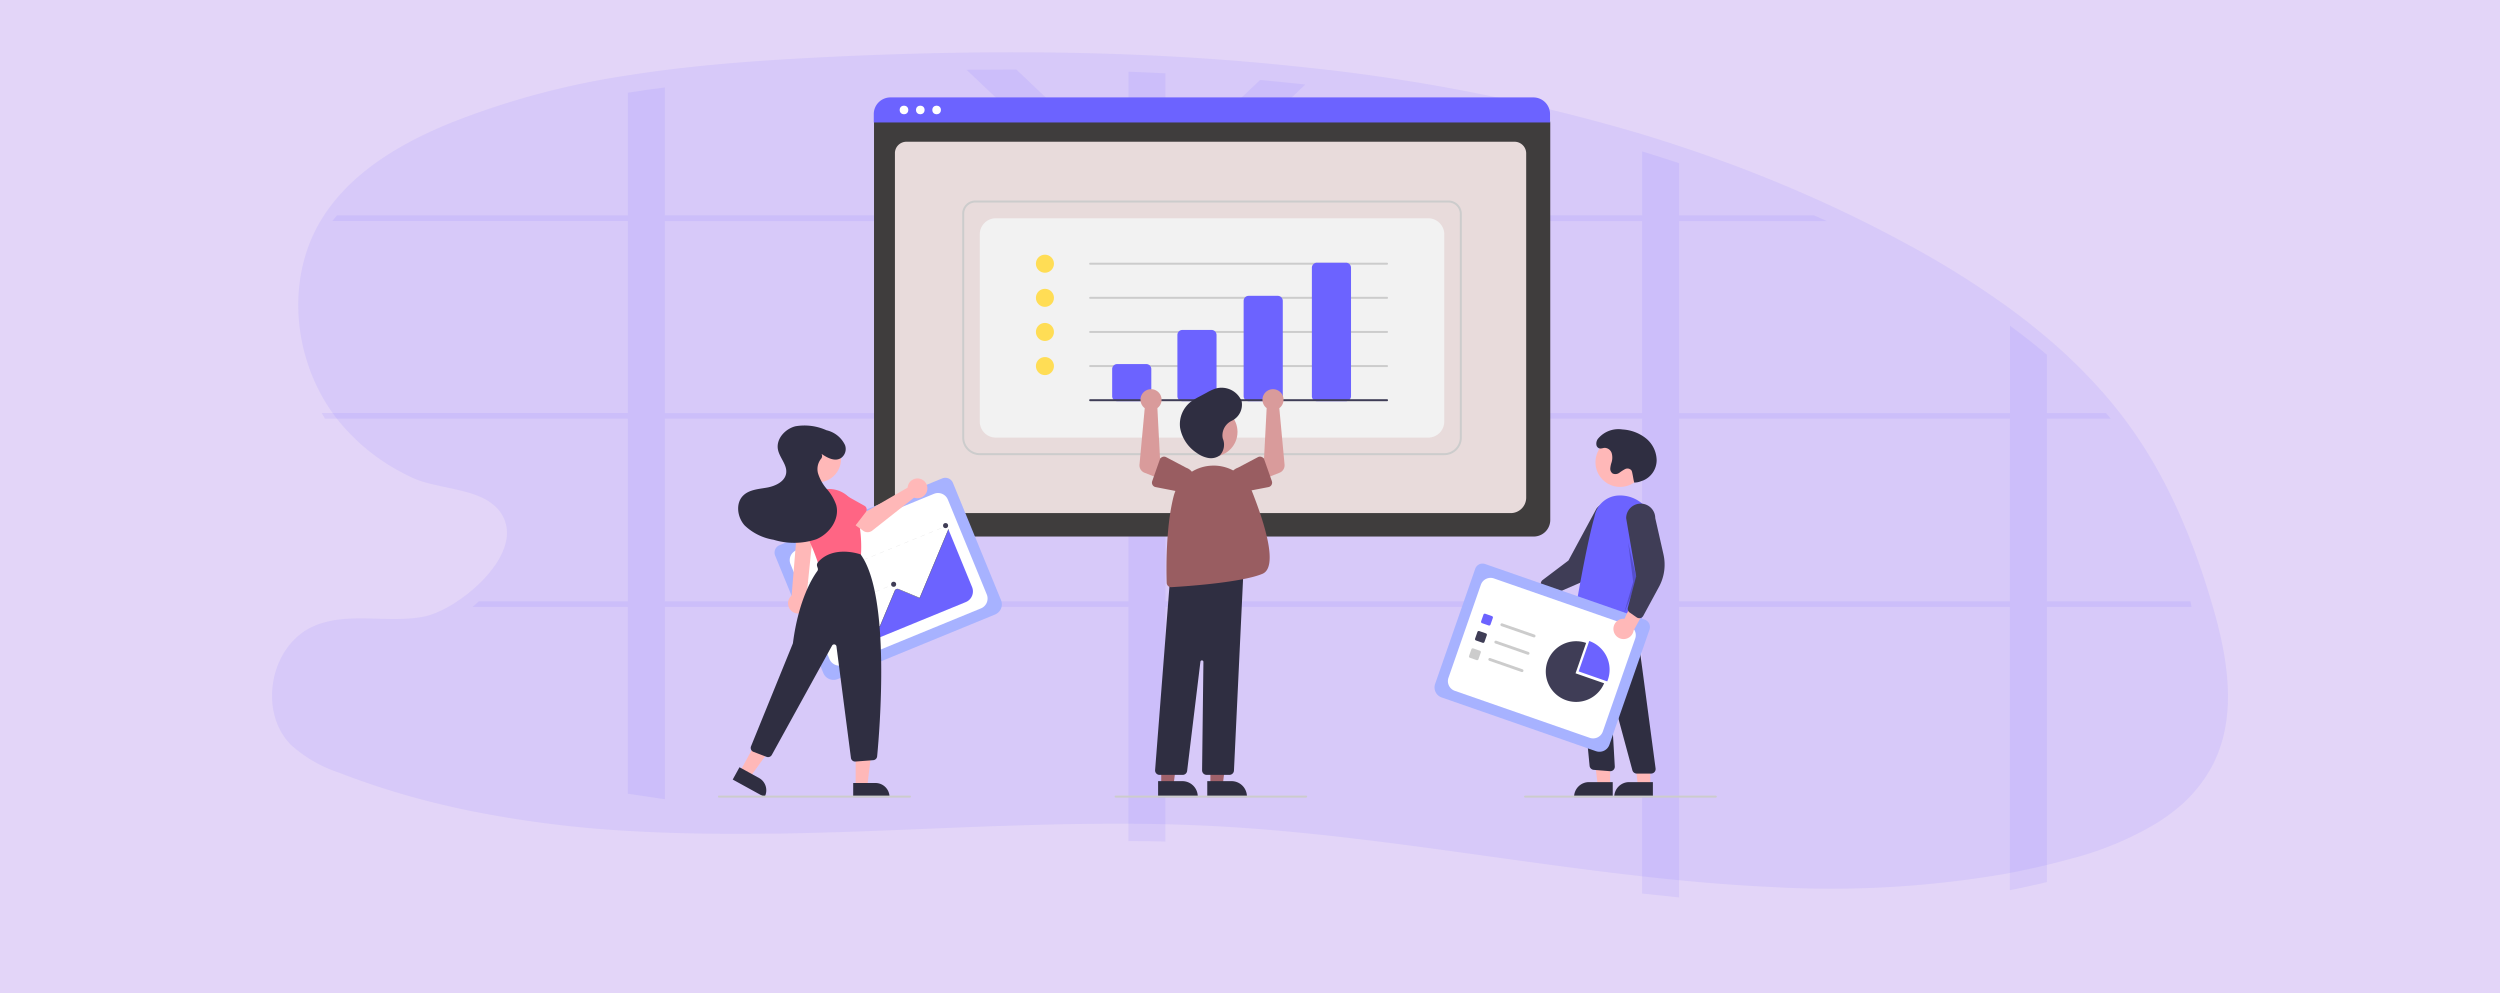 <svg xmlns="http://www.w3.org/2000/svg" width="375" height="149" viewBox="0 0 375 149">
  <g id="Group_1889" data-name="Group 1889" transform="translate(0 -136)">
    <path id="Path_735" data-name="Path 735" d="M0,0H375V149H0Z" transform="translate(0 136)" fill="#e3d5f8"/>
    <g id="Group_1887" data-name="Group 1887">
      <g id="Group_1877" data-name="Group 1877">
        <path id="Path_134" data-name="Path 134" d="M309.117,316.167a21.078,21.078,0,0,1-5.8,6.956c-.343.275-.693.539-1.049.8q-.718.5-1.472.99a48.379,48.379,0,0,1-12.939,5.406q-1.825.5-3.662.948-1.55.376-3.1.7c-.393.086-.786.166-1.18.252s-.844.169-1.26.252l-.6.113a154.04,154.04,0,0,1-35.033,2l-.56-.028-.895-.045q-3.589-.187-7.186-.476l-.907-.073-.4-.033q-2.016-.169-4.033-.371-2.656-.252-5.32-.557l-.229-.025-.187-.023h0c-6.339-.713-12.692-1.57-19.054-2.45l-.9-.126-1.616-.224-1.361-.189h0l-.4-.055q-3.221-.451-6.442-.892l-.348-.048c-4.033-.552-8.088-1.084-12.13-1.568l-.527-.063h0q-2.483-.295-4.963-.562l-1.26-.134-1.676-.169c-4.645-.461-9.287-.829-13.92-1.059q-3.342-.166-6.7-.252-2.772-.063-5.545-.073-3.76-.018-7.536.043h-.57c-3.546.058-7.1.159-10.656.28l-.64.02h-.212c-7.561.267-15.122.623-22.663.877l-1.842.061h-.267q-3.932.126-7.856.194H92.667l-1.169.015q-1.822.018-3.637.02H86.376c-4.441-.013-8.864-.111-13.26-.34l-.489-.028a167.827,167.827,0,0,1-25.282-3.145q-1.288-.27-2.571-.565A118.058,118.058,0,0,1,27.94,317.4a20.1,20.1,0,0,1-7.14-4.143c-4.98-5.041-3.11-14.913,3.37-17.784,5.068-2.246,11.006-.418,16.458-1.432a8.41,8.41,0,0,0,.99-.252,13.761,13.761,0,0,0,2.016-.832c.222-.111.444-.229.668-.353a17.015,17.015,0,0,0,1.492-.912,22.905,22.905,0,0,0,2.268-1.721q.479-.408.933-.847a17.837,17.837,0,0,0,2.752-3.294,11.643,11.643,0,0,0,.756-1.422,7.507,7.507,0,0,0,.313-.786,7.323,7.323,0,0,0,.3-1.164,5.389,5.389,0,0,0-1.986-5.237,5.28,5.28,0,0,0-.5-.381,7.7,7.7,0,0,0-1.094-.633c-.154-.073-.313-.144-.474-.212-2.3-.97-5.275-1.343-7.78-2.016h0a13.737,13.737,0,0,1-2.228-.774c-.456-.212-.91-.433-1.356-.665h0l-.118-.066h0a30.343,30.343,0,0,1-9.829-8.065,26.278,26.278,0,0,1-1.83-2.656c-.169-.277-.333-.562-.489-.847-4.428-7.989-4.884-18.227-.277-26.083a24.681,24.681,0,0,1,1.865-2.737q.333-.431.688-.847c4.385-5.174,10.686-8.68,17.048-11.276a119.972,119.972,0,0,1,26.59-7.133q2.772-.441,5.545-.791c7.737-.988,15.566-1.512,23.338-1.91q10.906-.552,21.907-.713,3.728-.05,7.463-.043,8.415,0,16.831.325,2.772.106,5.545.252,7.11.368,14.192,1.008,3.4.308,6.79.678a278.511,278.511,0,0,1,50.513,10.026q2.785.842,5.545,1.764a214.125,214.125,0,0,1,20.261,7.831q.938.421,1.87.847,6.2,2.843,12.219,6.127a135.888,135.888,0,0,1,15.273,9.577q2.853,2.092,5.545,4.365a79.745,79.745,0,0,1,8.849,8.73q.363.421.718.847,1.845,2.215,3.5,4.59c5.394,7.753,9.013,16.619,11.684,25.677C311.287,299.925,312.854,308.8,309.117,316.167Z" transform="translate(22.84 -65.527)" fill="#6c63ff" opacity="0.1"/>
        <path id="Path_135" data-name="Path 135" d="M327.84,289.079H306.309V261.69h9.577q-.355-.426-.718-.847h-8.849v-8.73q-2.687-2.268-5.545-4.365v13.106H251.136V232.041h22.131q-.935-.426-1.87-.847H251.136v-7.831q-2.772-.915-5.545-1.764v9.577H174.749l-.169-.161,20.493-19.452q-3.387-.373-6.79-.678l-14.192,13.469V209.887q-2.772-.146-5.545-.252v15.649L151.716,209.31q-3.733,0-7.463.043l22.824,21.662-.169.161H99V212q-2.772.35-5.545.791v18.4H49.816q-.355.416-.688.847H93.453v28.8H47.53c.156.285.32.57.489.847H93.453v27.389H71.105q-.454.439-.933.847h23.28v28.026q2.772.4,5.545.827V289.926h69.544v35.116q2.772,0,5.545.073V289.926h71.5v42.989l.229.025q2.661.3,5.32.557V289.926h49.623v42.483c.423-.078.847-.161,1.26-.252s.786-.159,1.18-.252q1.553-.33,3.1-.7V289.926h21.705Zm-159.3,0H99V261.69h69.539Zm0-28.228H99v-28.81h68.553l.978.771Zm77.044,28.228H174.092V261.69h71.495Zm0-28.228H174.092v-28.81h71.495Zm55.173,28.228H251.136V261.69h49.623Z" transform="translate(0.727 -62.886)" fill="#6c63ff" opacity="0.1"/>
      </g>
      <g id="Group_1886" data-name="Group 1886" transform="translate(107.715 150.613)">
        <path id="Path_900" data-name="Path 900" d="M356.805,178.755H260.334a2.487,2.487,0,0,1-2.484-2.484V116.785a1.822,1.822,0,0,1,1.82-1.82h97.768a1.853,1.853,0,0,1,1.851,1.851v59.455A2.487,2.487,0,0,1,356.805,178.755Z" transform="translate(-234.464 -112.887)" fill="#3f3d3d"/>
        <path id="Path_901" data-name="Path 901" d="M370.988,201.041H281.08a2.321,2.321,0,0,1-2.39-2.238V147a1.72,1.72,0,0,1,1.771-1.66h91.117a1.749,1.749,0,0,1,1.8,1.687V198.8A2.321,2.321,0,0,1,370.988,201.041Z" transform="translate(-252.166 -138.69)" fill="#e8dbdb"/>
        <path id="Path_902" data-name="Path 902" d="M359.058,104.915H257.618v-1.265a2.5,2.5,0,0,1,2.493-2.491h96.454a2.5,2.5,0,0,1,2.493,2.491Z" transform="translate(-234.267 -101.159)" fill="#6c63ff"/>
        <circle id="Ellipse_78" data-name="Ellipse 78" cx="0.645" cy="0.645" r="0.645" transform="translate(27.237 1.237)" fill="#fff"/>
        <circle id="Ellipse_79" data-name="Ellipse 79" cx="0.645" cy="0.645" r="0.645" transform="translate(29.685 1.237)" fill="#fff"/>
        <circle id="Ellipse_80" data-name="Ellipse 80" cx="0.645" cy="0.645" r="0.645" transform="translate(32.132 1.237)" fill="#fff"/>
        <path id="Path_903" data-name="Path 903" d="M418.044,242.085H348.368a2.637,2.637,0,0,1-2.634-2.634V205.857a1.973,1.973,0,0,1,1.97-1.97h70.972a2,2,0,0,1,2,2V239.45A2.637,2.637,0,0,1,418.044,242.085Zm-70.34-37.9a1.671,1.671,0,0,0-1.669,1.669V239.45a2.336,2.336,0,0,0,2.333,2.333h69.676a2.336,2.336,0,0,0,2.333-2.333V205.888a1.7,1.7,0,0,0-1.7-1.7Z" transform="translate(-309.118 -188.422)" fill="#ccc"/>
        <path id="Path_904" data-name="Path 904" d="M365.643,254.481H430.5a2.409,2.409,0,0,0,2.409-2.409V223.99a2.409,2.409,0,0,0-2.409-2.409H365.643a2.409,2.409,0,0,0-2.409,2.409v28.083A2.409,2.409,0,0,0,365.643,254.481Z" transform="translate(-323.983 -203.453)" fill="#f2f2f2"/>
        <circle id="Ellipse_81" data-name="Ellipse 81" cx="1.355" cy="1.355" r="1.355" transform="translate(47.669 23.589)" fill="#fd5"/>
        <circle id="Ellipse_82" data-name="Ellipse 82" cx="1.355" cy="1.355" r="1.355" transform="translate(47.669 28.707)" fill="#fd5"/>
        <circle id="Ellipse_83" data-name="Ellipse 83" cx="1.355" cy="1.355" r="1.355" transform="translate(47.669 33.825)" fill="#fd5"/>
        <circle id="Ellipse_84" data-name="Ellipse 84" cx="1.355" cy="1.355" r="1.355" transform="translate(47.669 38.944)" fill="#fd5"/>
        <path id="Path_905" data-name="Path 905" d="M516.864,266.156H472.3a.151.151,0,0,1,0-.3h44.56a.151.151,0,0,1,0,.3Z" transform="translate(-416.506 -241.062)" fill="#ccc"/>
        <path id="Path_906" data-name="Path 906" d="M516.864,300.156H472.3a.151.151,0,0,1,0-.3h44.56a.151.151,0,0,1,0,.3Z" transform="translate(-416.506 -269.944)" fill="#ccc"/>
        <path id="Path_907" data-name="Path 907" d="M516.864,334.156H472.3a.151.151,0,0,1,0-.3h44.56a.151.151,0,0,1,0,.3Z" transform="translate(-416.506 -298.825)" fill="#ccc"/>
        <path id="Path_908" data-name="Path 908" d="M516.864,368.156H472.3a.151.151,0,0,1,0-.3h44.56a.151.151,0,0,1,0,.3Z" transform="translate(-416.506 -327.707)" fill="#ccc"/>
        <path id="Path_909" data-name="Path 909" d="M500.272,372.425h-4.366a.754.754,0,0,1-.753-.753v-4.065a.754.754,0,0,1,.753-.753h4.366a.754.754,0,0,1,.753.753v4.065A.754.754,0,0,1,500.272,372.425Z" transform="translate(-436.044 -326.858)" fill="#6c63ff"/>
        <path id="Path_910" data-name="Path 910" d="M565.272,343.543h-4.366a.754.754,0,0,1-.753-.753v-9.183a.753.753,0,0,1,.753-.753h4.366a.754.754,0,0,1,.753.753v9.183A.754.754,0,0,1,565.272,343.543Z" transform="translate(-491.259 -297.976)" fill="#6c63ff"/>
        <path id="Path_911" data-name="Path 911" d="M631.272,314.662h-4.366a.754.754,0,0,1-.753-.753v-14.3a.754.754,0,0,1,.753-.753h4.366a.754.754,0,0,1,.753.753v14.3A.754.754,0,0,1,631.272,314.662Z" transform="translate(-547.323 -269.094)" fill="#6c63ff"/>
        <path id="Path_912" data-name="Path 912" d="M699.272,286.629h-4.366a.754.754,0,0,1-.753-.753V266.608a.754.754,0,0,1,.753-.753h4.366a.754.754,0,0,1,.753.753v19.269A.754.754,0,0,1,699.272,286.629Z" transform="translate(-605.087 -241.062)" fill="#6c63ff"/>
        <path id="Path_913" data-name="Path 913" d="M516.864,402.156H472.3a.151.151,0,0,1,0-.3h44.56a.151.151,0,0,1,0,.3Z" transform="translate(-416.506 -356.589)" fill="#3f3d56"/>
        <path id="Path_914" data-name="Path 914" d="M897.748,575a1.514,1.514,0,0,1,2.306-.262l4.78-2.467-.3,2.78-4.494,1.917a1.522,1.522,0,0,1-2.3-1.967Z" transform="translate(-777.813 -501.349)" fill="#ffb8b8"/>
        <path id="Path_915" data-name="Path 915" d="M922.915,519.1a.677.677,0,0,1-.229-.333l-.38-1.228a.68.68,0,0,1,.239-.741l3.875-2.927,4.2-7.785a2.182,2.182,0,1,1,3.447,2.677l-2.387,5.039a6.981,6.981,0,0,1-3.532,3.417l-4.541,1.97a.678.678,0,0,1-.687-.088Z" transform="translate(-798.867 -444.408)" fill="#3f3d56"/>
        <circle id="Ellipse_85" data-name="Ellipse 85" cx="3.697" cy="3.697" r="3.697" transform="translate(131.604 51.03)" fill="#ffb8b8"/>
        <path id="Path_916" data-name="Path 916" d="M873.445,645.567H871.6l-.878-7.119h2.724Z" transform="translate(-739.644 -542.337)" fill="#ffb8b8"/>
        <path id="Path_917" data-name="Path 917" d="M855.149,682.233h3.559v2.241h-5.8A2.241,2.241,0,0,1,855.149,682.233Z" transform="translate(-724.512 -579.53)" fill="#2f2e41"/>
        <path id="Path_918" data-name="Path 918" d="M913.445,645.568H911.6l-.878-7.119h2.724Z" transform="translate(-773.622 -542.337)" fill="#ffb8b8"/>
        <path id="Path_919" data-name="Path 919" d="M895.149,682.234h3.559v2.241h-5.8a2.241,2.241,0,0,1,2.241-2.241Z" transform="translate(-758.49 -579.531)" fill="#2f2e41"/>
        <path id="Path_920" data-name="Path 920" d="M967.635,633.82h-2.163a.679.679,0,0,1-.654-.5L961.7,621.772a.075.075,0,0,0-.148.024l.629,10.951a.677.677,0,0,1-.733.714l-2.431-.2a.679.679,0,0,1-.617-.6l-2.215-22.994.857.514,8.028-1.363,3.23,24.235a.678.678,0,0,1-.672.767Z" transform="translate(-827.677 -532.396)" fill="#2f2e41"/>
        <path id="Path_921" data-name="Path 921" d="M957.982,517.747a4.959,4.959,0,0,1-2.513-.707.674.674,0,0,1-.322-.691c.282-1.729,1.759-10.6,3.1-15.435a3.819,3.819,0,0,1,3.6-3.153,5.116,5.116,0,0,1,5.33,4.7c.439,4.885-1.345,11.825-2.132,14.582a.677.677,0,0,1-1.067.347l-1.605-1.249a.532.532,0,0,0-.68.028A5.513,5.513,0,0,1,957.982,517.747Z" transform="translate(-826.783 -438.049)" fill="#6c63ff"/>
        <path id="Path_922" data-name="Path 922" d="M903.387,443.738l1.355,5.721-1.957,4.817,1.355-4.667Z" transform="translate(-766.879 -376.938)" opacity="0.2"/>
        <path id="Path_923" data-name="Path 923" d="M983.173,439.876a2.489,2.489,0,0,0,.962-.174c.135-.052.274-.094.409-.146a3.315,3.315,0,0,0,2-2.994,4.311,4.311,0,0,0-1.608-3.319,6.224,6.224,0,0,0-3.513-1.328,3.981,3.981,0,0,0-3.668,1.38,1.2,1.2,0,0,0-.225,1.036.662.662,0,0,0,.187.287c.341.3.681.075,1.028.055a1.137,1.137,0,0,1,1.061.812,2.448,2.448,0,0,1-.038,1.414,3.535,3.535,0,0,0-.178.86.864.864,0,0,0,.358.761.986.986,0,0,0,.989-.1,6.864,6.864,0,0,1,.879-.563.778.778,0,0,1,.944.191,1.047,1.047,0,0,1,.119.345C983.043,439.154,983,439.109,983.173,439.876Z" transform="translate(-845.762 -382.108)" fill="#2f2e41"/>
        <path id="Path_924" data-name="Path 924" d="M840.567,593.8l-23.152-8.063a1.589,1.589,0,0,1-.977-2.021l6.016-17.276a1.164,1.164,0,0,1,1.481-.716l23.935,8.336a1.184,1.184,0,0,1,.728,1.506l-6.01,17.257A1.589,1.589,0,0,1,840.567,593.8Z" transform="translate(-708.886 -495.736)" fill="#a7b2ff"/>
        <path id="Path_925" data-name="Path 925" d="M830.718,596.828l20.245,7.051a1.539,1.539,0,0,0,1.96-.947l4.858-13.95a1.539,1.539,0,0,0-.947-1.96l-20.245-7.051a1.539,1.539,0,0,0-1.96.947l-4.858,13.95A1.539,1.539,0,0,0,830.718,596.828Z" transform="translate(-720.214 -507.818)" fill="#fff"/>
        <path id="Path_926" data-name="Path 926" d="M863.84,617.318l-1-.349a.217.217,0,0,1-.134-.276l.349-1a.217.217,0,0,1,.276-.134l1,.349a.217.217,0,0,1,.134.276l-.349,1A.217.217,0,0,1,863.84,617.318Z" transform="translate(-748.253 -538.109)" fill="#6c63ff"/>
        <path id="Path_927" data-name="Path 927" d="M857.83,634.574l-1-.349a.217.217,0,0,1-.134-.277l.349-1a.217.217,0,0,1,.276-.134l1,.349a.218.218,0,0,1,.134.276l-.349,1A.217.217,0,0,1,857.83,634.574Z" transform="translate(-743.148 -552.768)" fill="#3f3d56"/>
        <path id="Path_928" data-name="Path 928" d="M851.821,651.83l-1-.349a.217.217,0,0,1-.134-.276l.349-1a.218.218,0,0,1,.276-.134l1,.349a.217.217,0,0,1,.134.277l-.349,1A.217.217,0,0,1,851.821,651.83Z" transform="translate(-738.043 -567.426)" fill="#ccc"/>
        <path id="Path_929" data-name="Path 929" d="M886.992,627.3l-4.831-1.682a.217.217,0,0,1,.143-.41l4.831,1.682a.217.217,0,1,1-.143.41Z" transform="translate(-764.667 -546.311)" fill="#ccc"/>
        <path id="Path_930" data-name="Path 930" d="M880.983,644.561l-4.831-1.682a.217.217,0,0,1,.143-.41l4.831,1.682a.217.217,0,1,1-.143.41Z" transform="translate(-759.563 -560.97)" fill="#ccc"/>
        <path id="Path_931" data-name="Path 931" d="M874.973,661.817l-4.831-1.682a.217.217,0,1,1,.143-.41l4.831,1.682a.217.217,0,1,1-.143.41Z" transform="translate(-754.458 -575.628)" fill="#ccc"/>
        <path id="Path_932" data-name="Path 932" d="M964.242,648.883c.035-.084.068-.17.1-.258a4.552,4.552,0,0,0-2.8-5.8l-1.588,4.559Z" transform="translate(-830.871 -561.287)" fill="#6c63ff"/>
        <path id="Path_933" data-name="Path 933" d="M931.7,647.8l1.588-4.559a4.552,4.552,0,1,0,2.7,6.054Z" transform="translate(-803.084 -561.416)" fill="#3f3d56"/>
        <path id="Path_934" data-name="Path 934" d="M994.617,594.714a1.514,1.514,0,0,1,1.653-1.63l2.239-4.891,1.481,2.371-2.353,4.282a1.522,1.522,0,0,1-3.02-.131Z" transform="translate(-860.314 -514.876)" fill="#ffb8b8"/>
        <path id="Path_935" data-name="Path 935" d="M1009.263,523.1a.678.678,0,0,1-.386-.12l-1.057-.732a.68.68,0,0,1-.269-.73l1.243-4.694-1.5-8.715a2.182,2.182,0,1,1,4.365-.021l1.231,5.438a6.981,6.981,0,0,1-.671,4.868l-2.357,4.352a.677.677,0,0,1-.6.355Z" transform="translate(-871.085 -444.984)" fill="#3f3d56"/>
        <path id="Path_936" data-name="Path 936" d="M934.253,797.142h-28.6a.151.151,0,0,1,0-.3h28.6a.151.151,0,1,1,0,.3Z" transform="translate(-784.617 -692.114)" fill="#ccc"/>
        <path id="Path_937" data-name="Path 937" d="M490.539,645.07h1.846l.878-7.119h-2.724Z" transform="translate(-416.694 -541.914)" fill="#a0616a"/>
        <path id="Path_938" data-name="Path 938" d="M589.914,782.4h3.635a2.316,2.316,0,0,1,2.316,2.316v.075h-5.951Z" transform="translate(-516.539 -679.842)" fill="#2f2e41"/>
        <path id="Path_939" data-name="Path 939" d="M441.539,645.07h1.846l.878-7.119h-2.724Z" transform="translate(-375.07 -541.914)" fill="#a0616a"/>
        <path id="Path_940" data-name="Path 940" d="M540.914,782.4h3.635a2.316,2.316,0,0,1,2.316,2.316v.075h-5.951Z" transform="translate(-474.915 -679.842)" fill="#2f2e41"/>
        <circle id="Ellipse_86" data-name="Ellipse 86" cx="3.697" cy="3.697" r="3.697" transform="translate(70.517 46.477)" fill="#d99b9b"/>
        <path id="Path_941" data-name="Path 941" d="M549.064,600.511h-3.425a.678.678,0,0,1-.677-.686l.2-16.263a.226.226,0,0,0-.45-.03l-1.993,16.383a.678.678,0,0,1-.672.6h-3.458a.677.677,0,0,1-.675-.73l2.283-29.216.062-.007,10.933-1.181-1.45,30.488A.677.677,0,0,1,549.064,600.511Z" transform="translate(-472.364 -498.893)" fill="#2f2e41"/>
        <path id="Path_942" data-name="Path 942" d="M549.987,486.257a.677.677,0,0,1-.675-.656c-.06-1.847-.162-8.239,1.027-12.932a6.161,6.161,0,0,1,5.689-4.642h0a6.2,6.2,0,0,1,6.106,3.918c2,5.074,3.887,11.327,1.533,12.308-3.085,1.285-11.219,1.859-13.638,2Z" transform="translate(-482.022 -412.79)" fill="#995d61"/>
        <path id="Path_943" data-name="Path 943" d="M637.605,394.539a1.583,1.583,0,0,0,.188.165l-.388,7.456-1.614.827.929,2.6,3-1.185a1.2,1.2,0,0,0,.757-1.232l-.786-8.457a1.58,1.58,0,1,0-2.085-.172Z" transform="translate(-555.509 -348.102)" fill="#d99b9b"/>
        <path id="Path_944" data-name="Path 944" d="M617.238,459.541l1.136,3.227a.677.677,0,0,1-.51.89l-3.349.648a1.881,1.881,0,1,1-1.239-3.553l3.007-1.587a.677.677,0,0,1,.955.374Z" transform="translate(-535.311 -405.207)" fill="#995d61"/>
        <path id="Path_945" data-name="Path 945" d="M525.232,394.539a1.588,1.588,0,0,1-.188.165l.388,7.456,1.614.827-.929,2.6-3-1.185a1.2,1.2,0,0,1-.756-1.232l.786-8.457a1.58,1.58,0,1,1,2.085-.172Z" transform="translate(-459.151 -348.102)" fill="#d99b9b"/>
        <path id="Path_946" data-name="Path 946" d="M536.356,459.135a.677.677,0,0,1,.563.031l3.007,1.587a1.881,1.881,0,1,1-1.239,3.553l-3.349-.649a.677.677,0,0,1-.51-.89l1.136-3.227A.677.677,0,0,1,536.356,459.135Z" transform="translate(-469.713 -405.206)" fill="#995d61"/>
        <path id="Path_947" data-name="Path 947" d="M569.01,397.717a2.43,2.43,0,0,1,1.361-2.283,2.687,2.687,0,0,0,1.521-2.948,3.247,3.247,0,0,0-3.96-1.887,7.314,7.314,0,0,0-1.243.578l-1.042.559a10.8,10.8,0,0,0-1.285.758,4.262,4.262,0,0,0-1.7,3.994,5.7,5.7,0,0,0,2.487,3.743,4.206,4.206,0,0,0,1.7.757,2.264,2.264,0,0,0,1.8-.407,2.363,2.363,0,0,0,.414-2.5A1.819,1.819,0,0,1,569.01,397.717Z" transform="translate(-493.36 -346.912)" fill="#2f2e41"/>
        <path id="Path_948" data-name="Path 948" d="M526.253,797.142h-28.6a.151.151,0,0,1,0-.3h28.6a.151.151,0,0,1,0,.3Z" transform="translate(-438.037 -692.114)" fill="#ccc"/>
        <path id="Path_949" data-name="Path 949" d="M191.8,500.68l-23.6,9.682a1.654,1.654,0,0,1-2.155-.9l-7.225-17.611a1.211,1.211,0,0,1,.66-1.579l24.4-10.01a1.232,1.232,0,0,1,1.606.672l7.217,17.591A1.654,1.654,0,0,1,191.8,500.68Z" transform="translate(-150.261 -423.114)" fill="#a7b2ff"/>
        <path id="Path_950" data-name="Path 950" d="M181.922,521.123l20.638-8.467a1.6,1.6,0,0,0,.874-2.09l-5.834-14.22a1.6,1.6,0,0,0-2.09-.874l-20.638,8.466a1.6,1.6,0,0,0-.874,2.09l5.834,14.22a1.6,1.6,0,0,0,2.09.874Z" transform="translate(-163.133 -436.011)" fill="#fff"/>
        <rect id="Rectangle_214" data-name="Rectangle 214" width="0.328" height="0.055" transform="translate(34.049 64.338) rotate(-22.306)" fill="#e6e6e6"/>
        <path id="Path_951" data-name="Path 951" d="M217.407,530.266l-.613.251-.021-.051.613-.251Zm-1.226.5-.613.252-.021-.051.613-.251Zm-1.226.5-.613.251-.021-.051.613-.251Zm-1.226.5-.613.251-.021-.051.613-.251Zm-1.226.5-.613.251-.021-.051.613-.251Zm-1.226.5-.613.251-.021-.051.613-.251Zm-1.226.5-.613.252-.021-.051.613-.251Zm-1.226.5-.613.251-.021-.051.613-.251Zm-1.226.5-.613.252-.021-.051.613-.251Zm-1.226.5-.613.251-.021-.051.613-.251Zm-1.226.5-.613.252-.021-.051.613-.252Zm-1.226.5-.613.251-.021-.051.613-.251Zm-1.226.5-.613.251-.021-.051.613-.251Zm-1.226.5-.613.251-.021-.051.613-.251Zm-1.226.5-.613.251-.021-.051.613-.251Zm-1.226.5-.613.251-.021-.051.613-.251Z" transform="translate(-183.95 -465.626)" fill="#e6e6e6"/>
        <rect id="Rectangle_215" data-name="Rectangle 215" width="0.328" height="0.055" transform="translate(13.518 72.761) rotate(-22.306)" fill="#e6e6e6"/>
        <rect id="Rectangle_216" data-name="Rectangle 216" width="0.328" height="0.055" transform="translate(26.016 73.128) rotate(-22.306)" fill="#e6e6e6"/>
        <path id="Path_952" data-name="Path 952" d="M220.219,588.63l-.6.248-.021-.051.6-.248Zm-1.208.5-.6.248-.021-.051.6-.248Zm-1.208.5-.6.248-.021-.051.6-.248Zm-1.208.5-.6.248-.021-.051.6-.248Zm-1.208.5-.6.248-.021-.051.6-.248Zm-1.208.5-.6.248-.021-.051.6-.248Zm-1.208.5-.6.248-.021-.051.6-.248Zm-1.208.5-.6.248-.021-.051.6-.248Z" transform="translate(-194.786 -515.203)" fill="#e6e6e6"/>
        <rect id="Rectangle_217" data-name="Rectangle 217" width="0.328" height="0.055" transform="translate(15.447 77.464) rotate(-22.306)" fill="#e6e6e6"/>
        <rect id="Rectangle_218" data-name="Rectangle 218" width="0.328" height="0.055" transform="translate(21.013 77.78) rotate(-22.306)" fill="#e6e6e6"/>
        <path id="Path_953" data-name="Path 953" d="M220.447,619.582l-.621.255-.021-.051.621-.255Zm-1.243.51-.621.255-.021-.051.621-.255Zm-1.243.51-.621.255-.021-.051.621-.255Z" transform="translate(-200.035 -541.496)" fill="#e6e6e6"/>
        <rect id="Rectangle_219" data-name="Rectangle 219" width="0.328" height="0.055" transform="translate(16.36 79.689) rotate(-22.306)" fill="#e6e6e6"/>
        <rect id="Rectangle_220" data-name="Rectangle 220" width="0.328" height="0.055" transform="translate(22.57 81.577) rotate(-22.306)" fill="#e6e6e6"/>
        <path id="Path_954" data-name="Path 954" d="M230.8,644.8l-.621.255-.021-.051.621-.255Zm-1.243.51-.621.255-.021-.051.621-.255Zm-1.243.51-.621.255-.021-.051.621-.255Z" transform="translate(-208.825 -562.922)" fill="#e6e6e6"/>
        <rect id="Rectangle_221" data-name="Rectangle 221" width="0.328" height="0.055" transform="translate(17.918 83.486) rotate(-22.306)" fill="#e6e6e6"/>
        <path id="Path_955" data-name="Path 955" d="M233.132,549.873l17.489-7.175a1.728,1.728,0,0,0,.942-2.252l-3.533-8.613-.034.015L243.7,542.11l-3.183-1.331a.413.413,0,0,0-.367.023.44.44,0,0,0-.182.216l-2.249,5.378-2.327-.973a.414.414,0,0,0-.542.222C234.837,545.681,233.4,549.2,233.132,549.873Z" transform="translate(-213.467 -467)" fill="#6c63ff"/>
        <path id="Path_956" data-name="Path 956" d="M232.49,549.4l-.05-.021,1.8-4.3a.465.465,0,0,1,.608-.249l2.281.954,2.236-5.348a.465.465,0,0,1,.608-.249l3.137,1.312,4.314-10.315.05.021-4.335,10.366-3.188-1.333a.41.41,0,0,0-.536.22l-2.258,5.4-2.332-.975a.41.41,0,0,0-.536.22Z" transform="translate(-212.879 -466.44)" fill="#3f3d56"/>
        <circle id="Ellipse_87" data-name="Ellipse 87" cx="0.383" cy="0.383" r="0.383" transform="translate(20.944 77.298)" fill="#3f3d56"/>
        <circle id="Ellipse_88" data-name="Ellipse 88" cx="0.383" cy="0.383" r="0.383" transform="translate(25.948 72.646)" fill="#3f3d56"/>
        <circle id="Ellipse_89" data-name="Ellipse 89" cx="0.383" cy="0.383" r="0.383" transform="translate(33.739 63.843)" fill="#3f3d56"/>
        <path id="Path_957" data-name="Path 957" d="M174.388,538.815a1.52,1.52,0,0,0,.543-2.266l1.136-11.11h-2.456l-.9,10.849a1.528,1.528,0,0,0,1.679,2.528Z" transform="translate(-161.682 -461.568)" fill="#ffb8b8"/>
        <circle id="Ellipse_90" data-name="Ellipse 90" cx="3.474" cy="3.474" r="3.474" transform="translate(11.486 50.79)" fill="#ffb8b8"/>
        <path id="Path_958" data-name="Path 958" d="M188.232,502.95a.635.635,0,0,1-.612-.467,35.134,35.134,0,0,0-2.153-5.083,4.21,4.21,0,0,1,2.391-5.813h0a4.208,4.208,0,0,1,5.408,2.681,20.825,20.825,0,0,1,.788,6.945.638.638,0,0,1-.5.589l-5.186,1.132A.634.634,0,0,1,188.232,502.95Z" transform="translate(-172.618 -432.61)" fill="#ff6584"/>
        <path id="Path_959" data-name="Path 959" d="M137.08,648.677h1.734l.825-6.69h-2.56Z" transform="translate(-116.444 -545.344)" fill="#ffb8b8"/>
        <path id="Path_960" data-name="Path 960" d="M0,0H5.451V2.106H2.106A2.106,2.106,0,0,1,0,0H0Z" transform="translate(25.715 104.944) rotate(179.997)" fill="#2f2e41"/>
        <path id="Path_961" data-name="Path 961" d="M21.882,638.417l1.52.835,3.946-5.464L25.1,632.555Z" transform="translate(-18.588 -537.331)" fill="#ffb8b8"/>
        <path id="Path_962" data-name="Path 962" d="M0,0H5.451V2.106H2.106A2.106,2.106,0,0,1,0,0H0Z" transform="translate(6.969 104.944) rotate(-151.199)" fill="#2f2e41"/>
        <path id="Path_963" data-name="Path 963" d="M150.657,585.274a.637.637,0,0,1-.631-.555l-2.169-16.714a.354.354,0,0,0-.66-.125l-9.039,16.4a.64.64,0,0,1-.784.288l-1.97-.751a.636.636,0,0,1-.363-.835L141.3,567.6a.491.491,0,0,0,.032-.122c.848-6.564,3.006-9.9,3.647-10.769a.493.493,0,0,0,.07-.449l-.088-.264a.636.636,0,0,1,.122-.619c2.31-2.631,6.337-1.2,6.377-1.181l.02.008.013.017c4.515,6.192,2.846,26.3,2.465,30.273a.635.635,0,0,1-.585.573l-2.67.206Z" transform="translate(-130.102 -485.653)" fill="#2f2e41"/>
        <path id="Path_964" data-name="Path 964" d="M239.9,481.971a1.49,1.49,0,0,0-.034.232l-6.077,3.506-1.477-.85-1.575,2.061,2.469,1.759a1.132,1.132,0,0,0,1.358-.033l6.266-4.943a1.485,1.485,0,1,0-.93-1.732Z" transform="translate(-211.437 -423.671)" fill="#ffb8b8"/>
        <path id="Path_965" data-name="Path 965" d="M216.746,498.145l-1.964,2.545a.637.637,0,0,1-.962.053l-2.223-2.309a1.768,1.768,0,0,1,2.168-2.793l2.789,1.559a.637.637,0,0,1,.193.944Z" transform="translate(-194.592 -435.941)" fill="#ff6584"/>
        <path id="Path_966" data-name="Path 966" d="M178.291,510.526l-3.164-.571a.637.637,0,0,1-.49-.83l1.026-3.037a1.768,1.768,0,0,1,3.478.638l-.1,3.193a.637.637,0,0,1-.749.606Z" transform="translate(-163.749 -443.9)" fill="#ff6584"/>
        <path id="Path_967" data-name="Path 967" d="M134.976,432.127c.893.611,2.066,1.239,2.978.589a1.66,1.66,0,0,0,.545-1.913,4.082,4.082,0,0,0-2.784-2.22,8,8,0,0,0-4.656-.591c-1.54.392-2.9,1.883-2.623,3.448.224,1.258,1.41,2.305,1.242,3.572s-1.6,1.946-2.869,2.174-2.682.3-3.592,1.21c-1.16,1.16-.871,3.233.221,4.457a8.135,8.135,0,0,0,4.336,2.157,10.55,10.55,0,0,0,6.413-.067c2.009-.83,3.573-3.063,2.991-5.158a7.2,7.2,0,0,0-1.385-2.36,6.577,6.577,0,0,1-1.34-2.382,2.476,2.476,0,0,1,.447-2.166.628.628,0,0,0,.084-.734Z" transform="translate(-119.466 -378.662)" fill="#2f2e41"/>
        <path id="Path_968" data-name="Path 968" d="M131.253,797.142h-28.6a.151.151,0,1,1,0-.3h28.6a.151.151,0,1,1,0,.3Z" transform="translate(-102.5 -692.114)" fill="#ccc"/>
      </g>
    </g>
  </g>
</svg>

